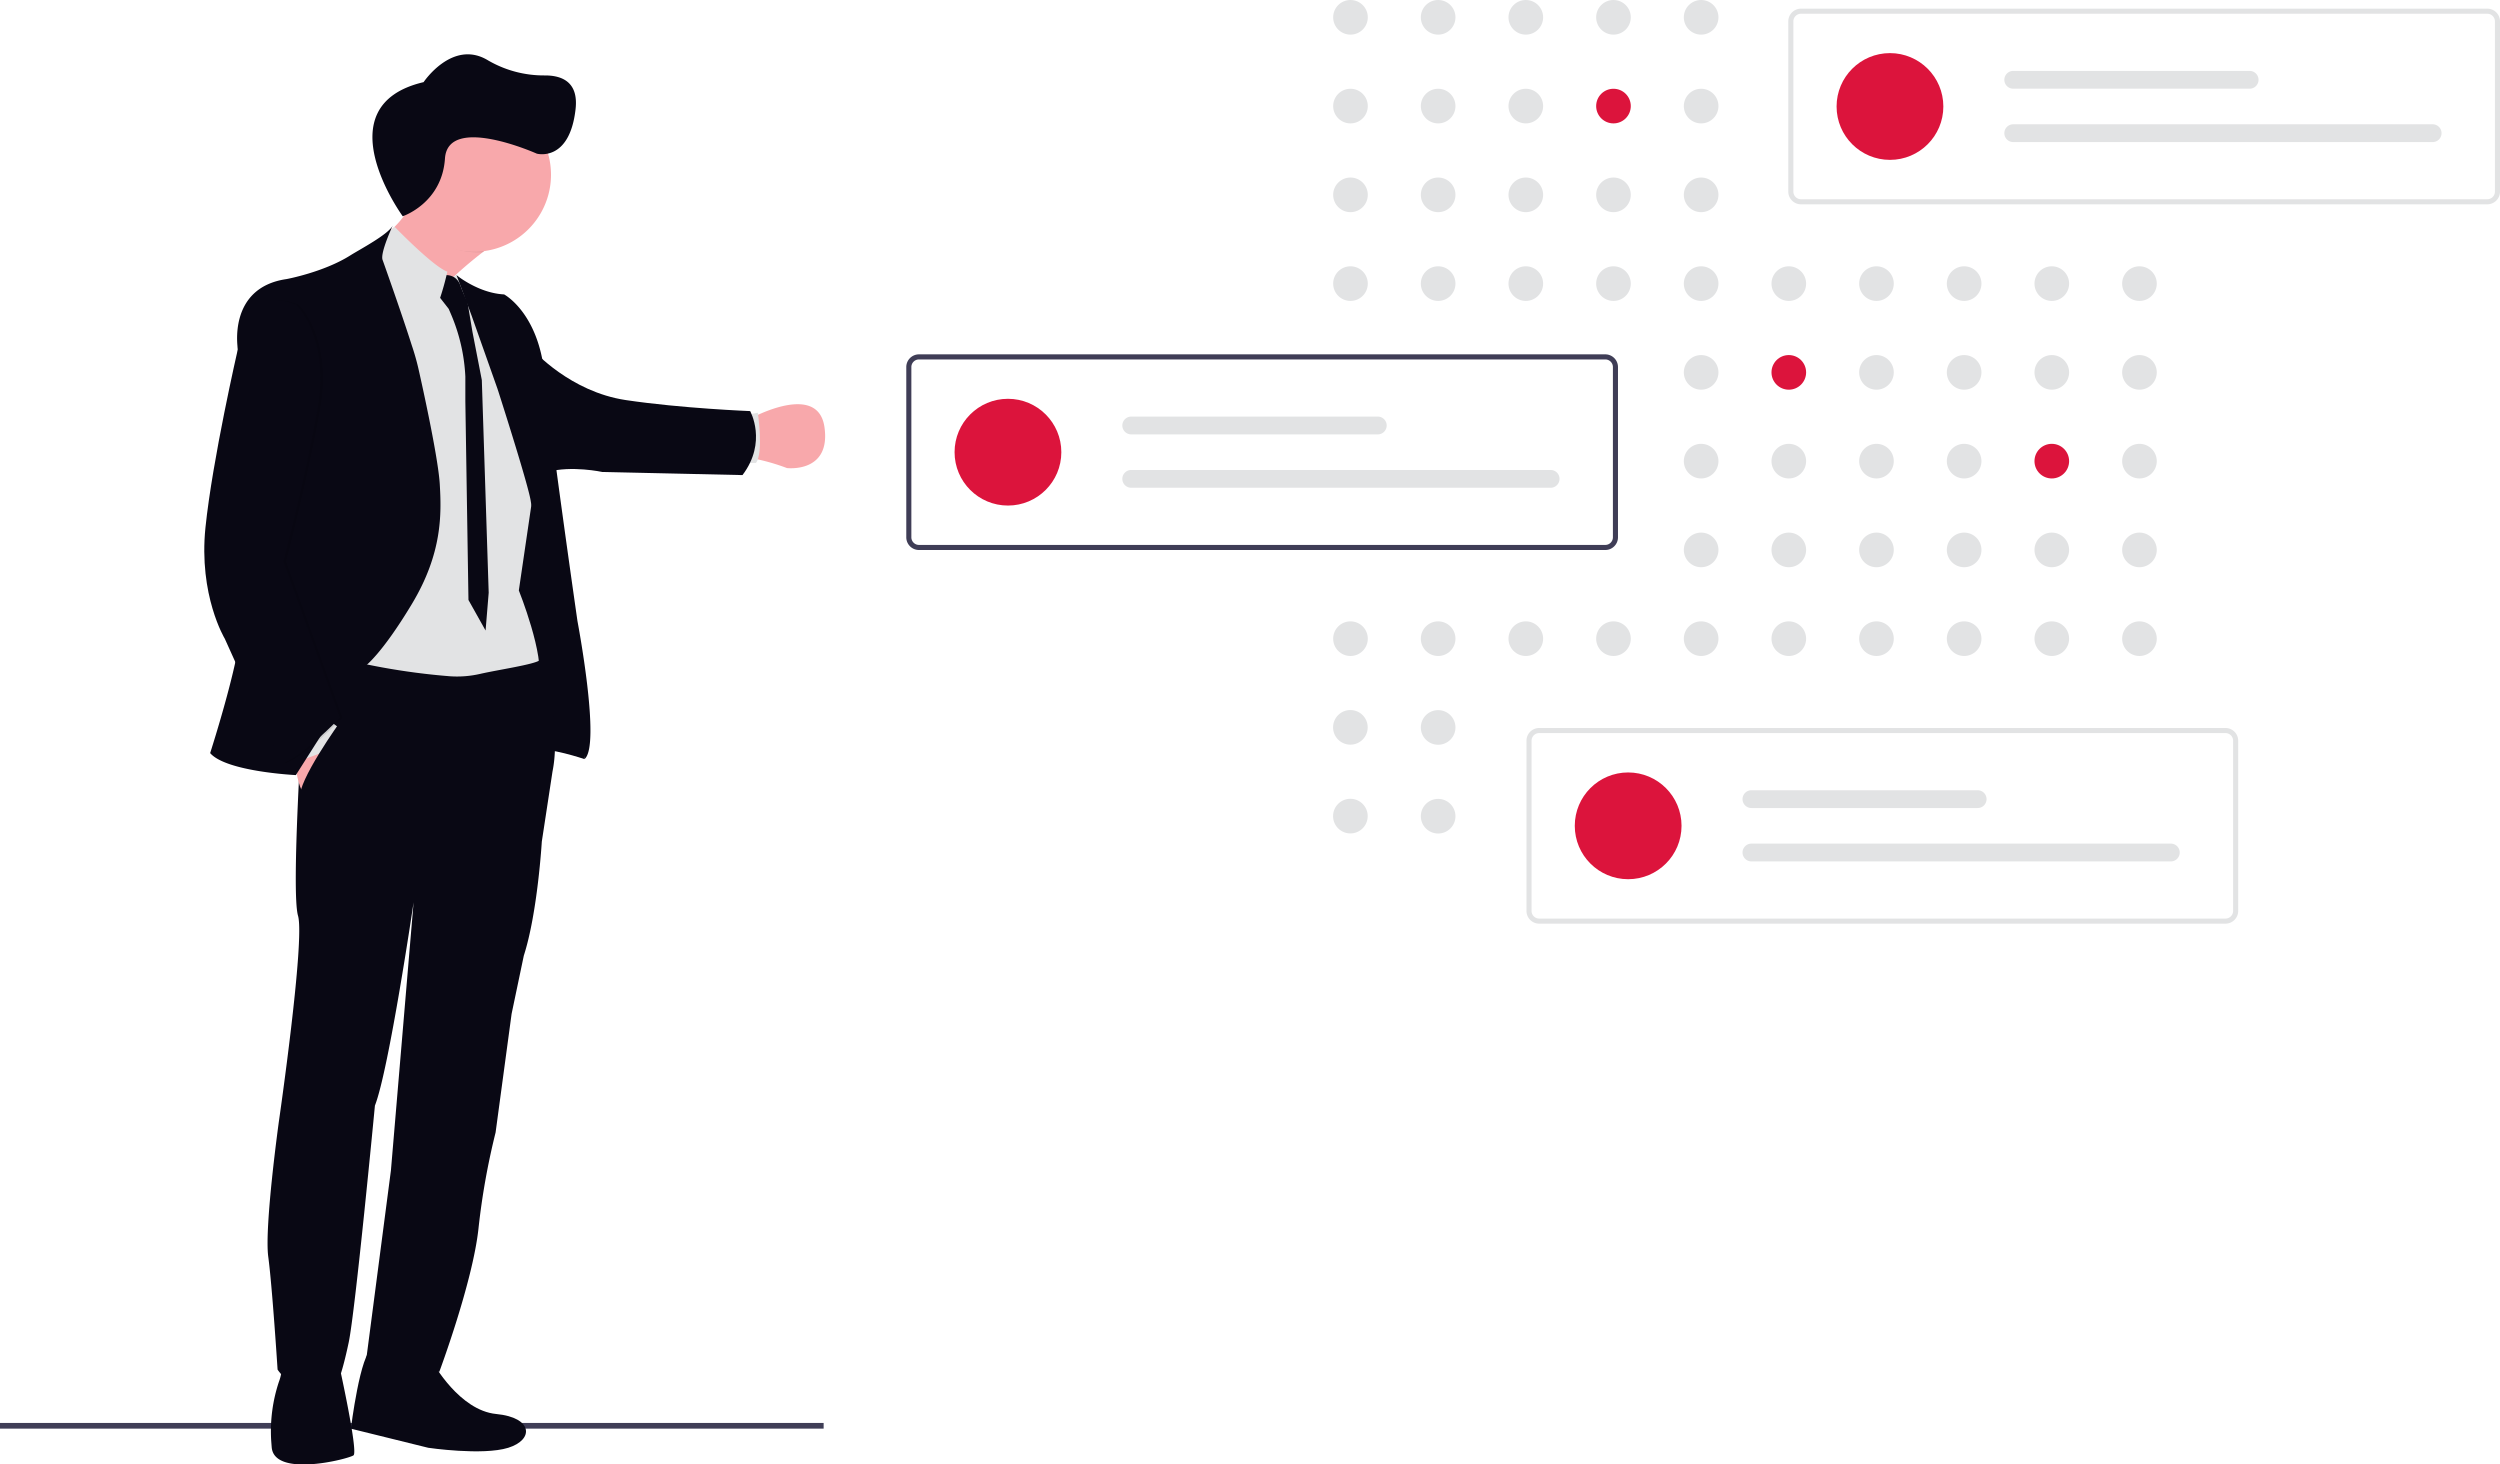 <svg xmlns="http://www.w3.org/2000/svg" xmlns:xlink="http://www.w3.org/1999/xlink" width="983.548"
    height="576.157" viewBox="0 0 983.548 576.157" role="img" artist="Katerina Limpitsouni"
    source="https://undraw.co/">
    <defs>
        <linearGradient id="ba860033-8b14-4705-9ef7-06625c8932b0-207" x1="-566.545" y1="517.532"
            x2="-566.545" y2="599.344"
            gradientTransform="translate(-265.63 868.28) rotate(180)"
            gradientUnits="userSpaceOnUse">
            <stop offset="0" stop-color="gray" stop-opacity="0.25" />
            <stop offset="0.54" stop-color="gray" stop-opacity="0.12" />
            <stop offset="1" stop-color="gray" stop-opacity="0.1" />
        </linearGradient>
    </defs>
    <rect y="559.813" width="324.033" height="2.241" fill="#3f3d56" />
    <path
        d="M312.757,342.245c.937,3.01,1.768,5.88,2.467,8.346l-.436.156C314.245,348.462,313.554,345.501,312.757,342.245Zm-26.018-73.268-.132.074.123-.115Z"
        transform="translate(-108.226 -161.921)"
        fill="url(#ba860033-8b14-4705-9ef7-06625c8932b0-207)" />
    <path
        d="M254.849,692.338c-4.893,1.571-8.569,31.651-8.569,31.651l30.426,7.516s21.339,3.149,31.478,0,9.794-11.891-4.72-13.289-24.834-20.106-24.834-20.106S259.742,690.767,254.849,692.338Z"
        transform="translate(-108.226 -161.921)" fill="#090814" />
    <path
        d="M219.144,698.456a18.325,18.325,0,0,1-1.184,7.064,61.724,61.724,0,0,0-3.059,22.901q.099,1.39.222,2.911c1.053,12.063,30.237,4.556,32.177,3.149s-5.756-36.026-5.756-36.026S218.659,693.563,219.144,698.456Z"
        transform="translate(-108.226 -161.921)" fill="#090814" />
    <path
        d="M251.091,260.153a.09.09,0,0,1,.016.033c.617,1.513,23.535,57.71,19.39,39.331a11.241,11.241,0,0,1-.247-1.661c-.354-4.514,1.776-9.481,5.205-14.415a71.056,71.056,0,0,1,7.261-8.684c1.324-1.373,2.697-2.714,4.087-4.013,3.816-3.577,7.787-6.85,11.307-9.58,6.324-4.934,11.208-8.067,11.208-8.067s-44.323-51.674-41.182-29.381c.863,6.11,4.465,12.203,2.023,17.861a30.867,30.867,0,0,1-6.694,9.564,50.651,50.651,0,0,1-7.245,5.945c-1.11.748-2.113,1.373-2.927,1.85C251.938,259.733,251.091,260.153,251.091,260.153Z"
        transform="translate(-108.226 -161.921)" fill="#f8a8ab" />
    <path
        d="M403.071,326.794s1.743-.97,4.375-2.13c7.738-3.371,23.189-8.305,25.138,5.279,2.623,18.223-14.752,16.126-14.752,16.126a81.178,81.178,0,0,0-10.534-3.199,13.531,13.531,0,0,0-5.403-.337Z"
        transform="translate(-108.226 -161.921)" fill="#f8a8ab" />
    <path
        d="M400.424,344.046h5.23c3.043-4.112.715-19.736.715-19.736l-4.547.822Z"
        transform="translate(-108.226 -161.921)" fill="#e2e3e4" />
    <path
        d="M306.959,370.426l.872,45.984,5.756,21.684s2.829,20.985,6.299,19.234,18.272,3.232,18.272,3.232l.699-7.779L333.874,407.06l-3.848-22.819s-2.187-17.926-3.848-28.419-15.558-2.179-15.558-2.179Z"
        transform="translate(-108.226 -161.921)" fill="#090814" />
    <path
        d="M323.595,347.615c9.448-2.648,21.643,0,21.643,0l55.095,1.217c9.835-12.984,3.018-25.179,3.018-25.179s-27.021-1.061-48.92-4.334-36.322-19.538-36.322-19.538Z"
        transform="translate(-108.226 -161.921)" fill="#090814" />
    <path
        d="M268.138,223.717c-3.141-22.293,41.182,29.381,41.182,29.381s-4.885,3.133-11.208,8.067c-.584.041-1.168.041-1.768.041-13.56,0-22.91-8.486-28.288-19.999C270.218,236.084,269.108,230.542,268.138,223.717Z"
        transform="translate(-108.226 -161.921)" opacity="0.1" style="isolation:isolate" />
    <path
        d="M264.404,230.597a30.299,30.299,0,1,1,0.0.147Q264.404,230.671,264.404,230.597Z"
        transform="translate(-108.226 -161.921)" fill="#f8a8ab" />
    <path
        d="M249.463,360.813l1.645-100.66,17.573,9.202,14.58,3.454,3.692-2.154.263-.156.6-.345s.197.428.576,1.209c3.191,6.751,18.716,39.767,18.387,42.596-.345,3.141,11.076,42.743,11.076,42.743h0l-5.509,37.507s10.452,26.051,7.689,35.672-78.12,2.969-78.12,2.969Z"
        transform="translate(-108.226 -161.921)" fill="#e2e3e4" />
    <path
        d="M278.894,275.917l5.855,7.516.946,2.196a70.794,70.794,0,0,1,5.608,24.423v9.753l1.225,78.161,6.735,12.014,1.225-14.867-2.705-83.671L294.106,292.528l-2.006-11.981a53.027,53.027,0,0,1-2.804-6.472c-2.006-5.156-7.171-3.758-7.171-3.758Z"
        transform="translate(-108.226 -161.921)" fill="#090814" />
    <path
        d="M253.122,258.516l.173.419,1.225,3.01,1.381,3.363a28.057,28.057,0,0,1,4.506,3.569c4.671,4.194,11.447,10.937,15.048,14.563,1.521,1.53,2.475,2.5,2.475,2.5,1.784-1.587,3.577-6.891,4.786-11.184.197-.683.37-1.34.534-1.949.609-2.327.979-4.005.979-4.005-4.58-1.636-15.27-12.088-20.763-17.663a50.651,50.651,0,0,1-7.245,5.945C255.91,256.214,253.122,258.516,253.122,258.516Z"
        transform="translate(-108.226 -161.921)" fill="#e2e3e4" />
    <path
        d="M291.368,272.611c3.429,2.097,9.004,4.827,15.188,5.139,0,0,13.396,7.088,15.879,31.347s12.976,97.173,12.976,97.173,9.341,49.166,2.763,54.273l-7.343-60.185s-12.853-34.759-13.782-41.19c-.822-5.855-11.044-37.868-12.836-43.476-.181-.526-.271-.822-.271-.822L293.72,285.966l-5.904-15.821A32.07,32.07,0,0,0,291.368,272.611Z"
        transform="translate(-108.226 -161.921)" fill="#090814" />
    <path
        d="M217.96,602.993s10.312-71.18,7.516-80.784,1.924-80.587,1.924-80.587l1.554-13.313.872-7.508.37-3.141,1.801.551a265.689,265.689,0,0,0,53.278,9.769,40.639,40.639,0,0,0,11.924-.954c7.138-1.628,20.936-3.626,23.346-5.337,0,0,.822,2.212,1.85,5.83,2.368,8.363,5.937,24.349,3.191,37.966l-4.202,27.539s-1.653,28.066-7.08,44.857L309.5,560.784l-6.299,46.683a279.587,279.587,0,0,0-6.735,37.827c-2.294,21.166-15.394,56.279-15.394,56.279s-27.844,3.848-28.666-5.592l9.621-73.622,8.914-105.437s-9.662,65.785-15.213,79.954c0,0-7.697,80.76-10.32,93.201s-4.366,15.731-4.366,15.731-16.265,5.954-23.609-5.065c0,0-2.097-32.687-3.668-44.405C212.187,644.602,217.96,602.993,217.96,602.993Z"
        transform="translate(-108.226 -161.921)" fill="#090814" />
    <path
        d="M230.747,443.686l11.512,5.6-13.724,25.878c-5.156-4.811-4.547-23.954-4.547-23.954Z"
        transform="translate(-108.226 -161.921)" fill="#f8a8ab" />
    <polygon
        points="127.472 281.765 132.718 285.876 125.728 296.459 116.198 299.954 115.408 292.956 127.472 281.765"
        fill="#e2e3e4" />
    <g opacity="0.1">
        <path
            d="M320.552,421.788a.249.249,0,0,1-.049-.123,4.359,4.359,0,0,1-.46.263Z"
            transform="translate(-108.226 -161.921)" />
    </g>
    <path
        d="M190.906,458.199c6.291,7.343,33.715,8.659,33.715,8.659l21.372-33.682,5.764-9.078s6.422-4.457,18.494-24.53,11.66-35.532,10.994-47.078-8.223-44.726-8.223-44.726a93.13,93.13,0,0,0-2.771-9.909c-2.623-8.272-6.595-19.768-9.843-28.978-.584-1.661-1.143-3.248-1.678-4.728-.987-2.812,4.029-13.527,4.029-13.527-1.768,3.544-12.902,9.374-16.775,11.817-10.443,6.579-25.023,9.276-25.023,9.276-23.477,3.413-19.143,27.671-19.143,27.671s-.263,94.295,1.184,105.577S190.906,458.199,190.906,458.199Z"
        transform="translate(-108.226 -161.921)" fill="#090814" />
    <path
        d="M202.838,299.378s-9.966,43.287-12.721,70.037,7.606,43.797,7.606,43.797l22.161,49.183c7.606-1.957,23.082-18.091,23.082-18.091l-22.203-61.509s8.231-31.059,13.379-59.667-8.495-41.445-8.495-41.445C202.829,273.031,202.838,299.378,202.838,299.378Z"
        transform="translate(-108.226 -161.921)" opacity="0.1" style="isolation:isolate" />
    <path
        d="M201.785,299.378s-9.966,43.287-12.721,70.037,7.606,43.797,7.606,43.797l22.203,49.183c7.606-1.957,23.082-18.091,23.082-18.091l-22.203-61.509s8.24-31.059,13.371-59.667-8.519-41.445-8.519-41.445C201.785,273.031,201.785,299.378,201.785,299.378Z"
        transform="translate(-108.226 -161.921)" fill="#090814" />
    <path
        d="M245.582,452.082l-6.118,17.491-6.817,9.35s-5.107,3.413-6.381-2.969,15.994-30.343,15.994-30.343C244.99,444.533,245.582,452.082,245.582,452.082Z"
        transform="translate(-108.226 -161.921)" fill="#090814" />
    <path
        d="M266.669,246.999s-31.658-43.383,8.208-52.763c0,0,11.325-16.988,25.24-8.632a43.61,43.61,0,0,0,22.539,5.994c6.742,0,13.191,2.638,12.018,13.191-2.345,21.105-15.243,17.588-15.243,17.588s-34.977-15.671-36.149,1.917S266.669,246.999,266.669,246.999Z"
        transform="translate(-108.226 -161.921)" fill="#090814" />
    <circle cx="531.305" cy="6.813" r="6.813" fill="#e2e3e4" />
    <circle cx="565.794" cy="6.813" r="6.813" fill="#e2e3e4" />
    <circle cx="600.283" cy="6.813" r="6.813" fill="#e2e3e4" />
    <circle cx="634.772" cy="6.813" r="6.813" fill="#e2e3e4" />
    <circle cx="669.261" cy="6.813" r="6.813" fill="#e2e3e4" />
    <circle cx="531.305" cy="41.735" r="6.813" fill="#e2e3e4" />
    <circle cx="565.794" cy="41.735" r="6.813" fill="#e2e3e4" />
    <circle cx="600.283" cy="41.735" r="6.813" fill="#e2e3e4" />
    <circle cx="634.772" cy="41.735" r="6.813" fill="#DC143C" />
    <circle cx="669.261" cy="41.735" r="6.813" fill="#e2e3e4" />
    <circle cx="738.239" cy="41.735" r="6.813" fill="#e2e3e4" />
    <circle cx="531.305" cy="76.657" r="6.813" fill="#e2e3e4" />
    <circle cx="565.794" cy="76.657" r="6.813" fill="#e2e3e4" />
    <circle cx="600.283" cy="76.657" r="6.813" fill="#e2e3e4" />
    <circle cx="634.772" cy="76.657" r="6.813" fill="#e2e3e4" />
    <circle cx="669.261" cy="76.657" r="6.813" fill="#e2e3e4" />
    <circle cx="531.305" cy="111.579" r="6.813" fill="#e2e3e4" />
    <circle cx="565.794" cy="111.579" r="6.813" fill="#e2e3e4" />
    <circle cx="600.283" cy="111.579" r="6.813" fill="#e2e3e4" />
    <circle cx="634.772" cy="111.579" r="6.813" fill="#e2e3e4" />
    <circle cx="669.261" cy="111.579" r="6.813" fill="#e2e3e4" />
    <circle cx="703.75" cy="111.579" r="6.813" fill="#e2e3e4" />
    <circle cx="738.239" cy="111.579" r="6.813" fill="#e2e3e4" />
    <circle cx="772.728" cy="111.579" r="6.813" fill="#e2e3e4" />
    <circle cx="807.217" cy="111.579" r="6.813" fill="#e2e3e4" />
    <circle cx="841.706" cy="111.579" r="6.813" fill="#e2e3e4" />
    <circle cx="669.261" cy="146.501" r="6.813" fill="#e2e3e4" />
    <circle cx="703.75" cy="146.501" r="6.813" fill="#DC143C" />
    <circle cx="738.239" cy="146.501" r="6.813" fill="#e2e3e4" />
    <circle cx="772.728" cy="146.501" r="6.813" fill="#e2e3e4" />
    <circle cx="807.217" cy="146.501" r="6.813" fill="#e2e3e4" />
    <circle cx="841.706" cy="146.501" r="6.813" fill="#e2e3e4" />
    <circle cx="669.261" cy="181.423" r="6.813" fill="#e2e3e4" />
    <circle cx="703.75" cy="181.423" r="6.813" fill="#e2e3e4" />
    <circle cx="738.239" cy="181.423" r="6.813" fill="#e2e3e4" />
    <circle cx="772.728" cy="181.423" r="6.813" fill="#e2e3e4" />
    <circle cx="807.217" cy="181.423" r="6.813" fill="#DC143C" />
    <circle cx="841.706" cy="181.423" r="6.813" fill="#e2e3e4" />
    <circle cx="669.261" cy="216.345" r="6.813" fill="#e2e3e4" />
    <circle cx="703.75" cy="216.345" r="6.813" fill="#e2e3e4" />
    <circle cx="738.239" cy="216.345" r="6.813" fill="#e2e3e4" />
    <circle cx="772.728" cy="216.345" r="6.813" fill="#e2e3e4" />
    <circle cx="807.217" cy="216.345" r="6.813" fill="#e2e3e4" />
    <circle cx="841.706" cy="216.345" r="6.813" fill="#e2e3e4" />
    <circle cx="531.305" cy="251.267" r="6.813" fill="#e2e3e4" />
    <circle cx="565.794" cy="251.267" r="6.813" fill="#e2e3e4" />
    <circle cx="600.283" cy="251.267" r="6.813" fill="#e2e3e4" />
    <circle cx="634.772" cy="251.267" r="6.813" fill="#e2e3e4" />
    <circle cx="669.261" cy="251.267" r="6.813" fill="#e2e3e4" />
    <circle cx="703.75" cy="251.267" r="6.813" fill="#e2e3e4" />
    <circle cx="738.239" cy="251.267" r="6.813" fill="#e2e3e4" />
    <circle cx="772.728" cy="251.267" r="6.813" fill="#e2e3e4" />
    <circle cx="807.217" cy="251.267" r="6.813" fill="#e2e3e4" />
    <circle cx="841.706" cy="251.267" r="6.813" fill="#e2e3e4" />
    <circle cx="639.531" cy="448.11" r="6.813"
        transform="matrix(0.004, -1, 1, 0.004, 80.599, 923.893)" fill="#e2e3e4" />
    <circle cx="565.794" cy="286.189" r="6.813" fill="#e2e3e4" />
    <circle cx="639.531" cy="483.032" r="6.813"
        transform="matrix(0.004, -1, 1, 0.004, 45.677, 958.673)" fill="#e2e3e4" />
    <circle cx="565.794" cy="321.111" r="6.813" fill="#e2e3e4" />
    <circle cx="634.772" cy="321.111" r="6.813" fill="#e2e3e4" />
    <path
        d="M1086.774,242.305H816.774a5.006,5.006,0,0,1-5-5V170.33a5.006,5.006,0,0,1,5-5h270a5.006,5.006,0,0,1,5,5V237.305A5.006,5.006,0,0,1,1086.774,242.305ZM816.774,167.33a3.003,3.003,0,0,0-3,3V237.305a3.003,3.003,0,0,0,3,3h270a3.003,3.003,0,0,0,3-3V170.33a3.003,3.003,0,0,0-3-3Z"
        transform="translate(-108.226 -161.921)" fill="#e2e3e4" />
    <circle cx="743.548" cy="41.896" r="21" fill="#DC143C" />
    <path d="M900.274,189.817a3.5,3.5,0,0,0,0,7h93a3.5,3.5,0,0,0,0-7Z"
        transform="translate(-108.226 -161.921)" fill="#e2e3e4" />
    <path d="M900.274,210.817a3.5,3.5,0,0,0,0,7h165a3.5,3.5,0,0,0,0-7Z"
        transform="translate(-108.226 -161.921)" fill="#e2e3e4" />
    <path
        d="M739.774,378.305H469.774a5.006,5.006,0,0,1-5-5V306.33a5.006,5.006,0,0,1,5-5H739.774a5.006,5.006,0,0,1,5,5V373.305A5.006,5.006,0,0,1,739.774,378.305ZM469.774,303.33a3.003,3.003,0,0,0-3,3V373.305a3.003,3.003,0,0,0,3,3H739.774a3.003,3.003,0,0,0,3-3V306.33a3.003,3.003,0,0,0-3-3Z"
        transform="translate(-108.226 -161.921)" fill="#3f3d56" />
    <circle cx="396.548" cy="177.896" r="21" fill="#DC143C" />
    <path d="M553.274,325.817a3.5,3.5,0,0,0,0,7h97a3.5,3.5,0,0,0,0-7Z"
        transform="translate(-108.226 -161.921)" fill="#e2e3e4" />
    <path d="M553.274,346.817a3.5,3.5,0,0,0,0,7h165a3.5,3.5,0,0,0,0-7Z"
        transform="translate(-108.226 -161.921)" fill="#e2e3e4" />
    <path
        d="M983.774,525.305H713.774a5.006,5.006,0,0,1-5-5V453.33a5.006,5.006,0,0,1,5-5H983.774a5.006,5.006,0,0,1,5,5V520.305A5.006,5.006,0,0,1,983.774,525.305ZM713.774,450.33a3.003,3.003,0,0,0-3,3V520.305a3.003,3.003,0,0,0,3,3H983.774a3.003,3.003,0,0,0,3-3V453.33a3.003,3.003,0,0,0-3-3Z"
        transform="translate(-108.226 -161.921)" fill="#e2e3e4" />
    <circle cx="640.548" cy="324.896" r="21" fill="#DC143C" />
    <path d="M797.274,472.817a3.5,3.5,0,0,0,0,7h89a3.5,3.5,0,0,0,0-7Z"
        transform="translate(-108.226 -161.921)" fill="#e2e3e4" />
    <path d="M797.274,493.817a3.5,3.5,0,0,0,0,7h165a3.5,3.5,0,0,0,0-7Z"
        transform="translate(-108.226 -161.921)" fill="#e2e3e4" />
</svg>